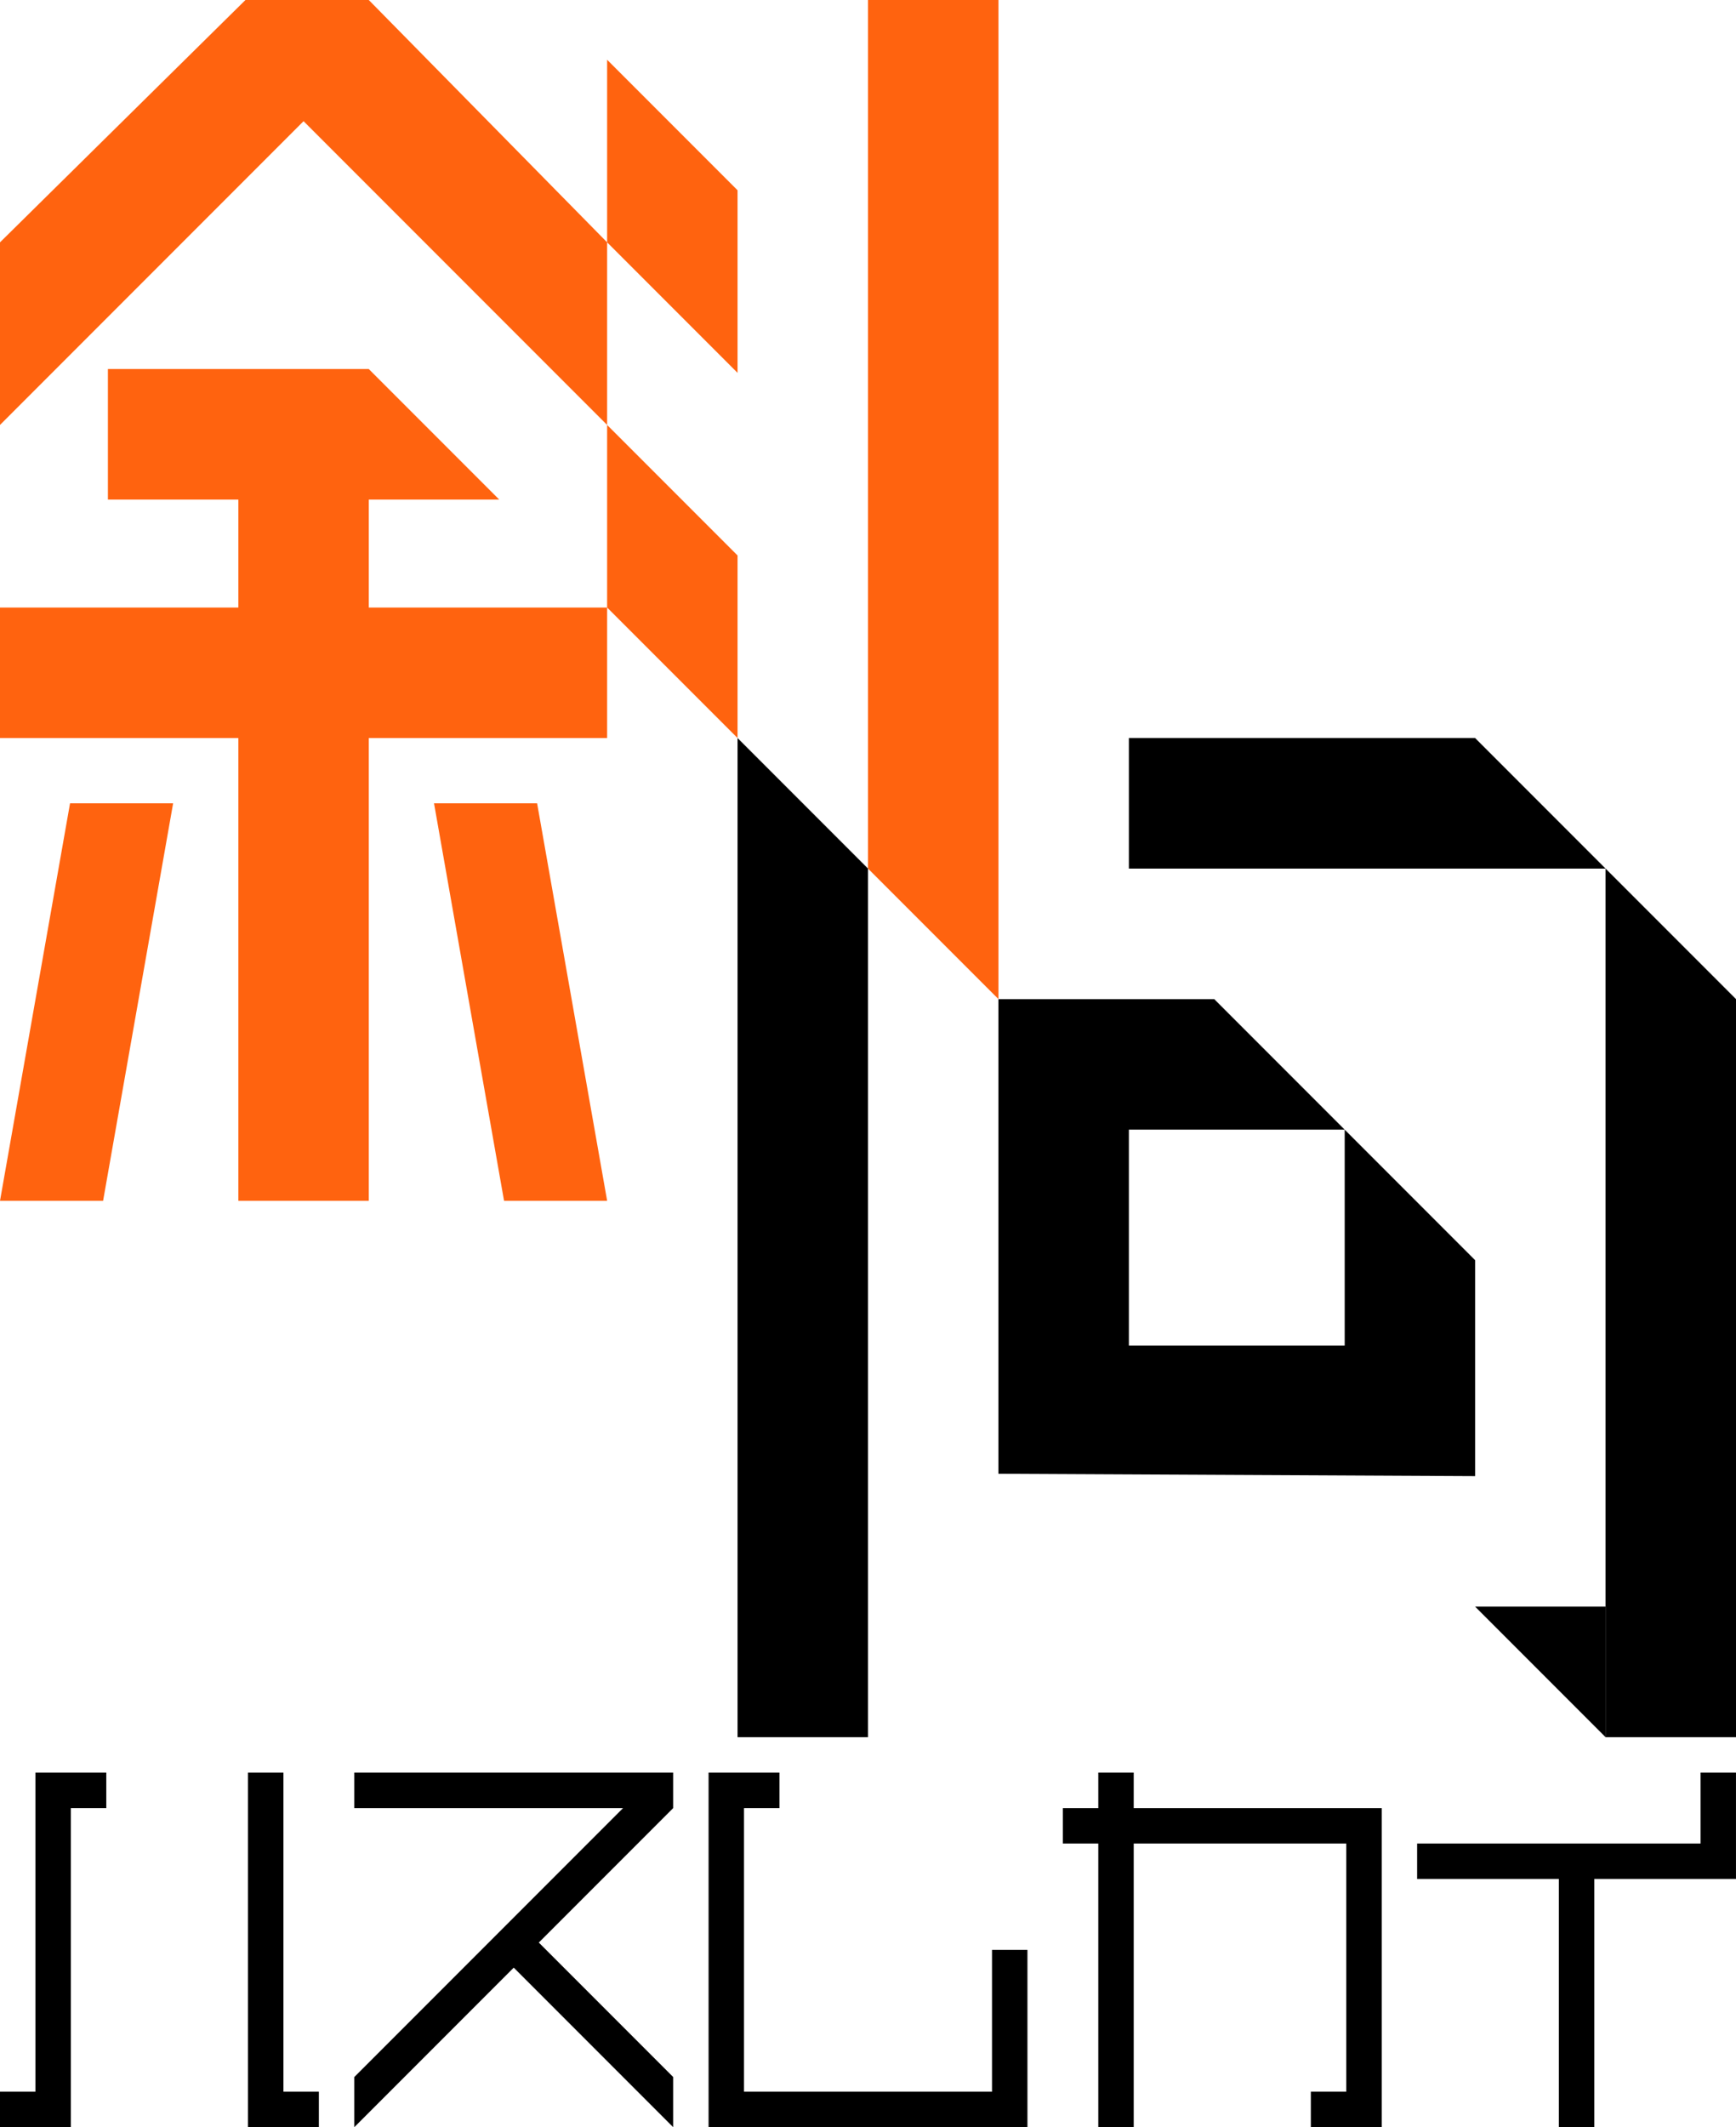 <?xml version="1.0" encoding="UTF-8"?><svg id="_レイヤー_1" xmlns="http://www.w3.org/2000/svg" viewBox="0 0 732 896.33"><defs><style>.cls-1{fill:#ff630f;}</style></defs><path class="cls-1" d="m256,102.12v76.94L128,51.06,0,179.06v-76.94L103.5,0h52m0,311v195h-55v-195H0v-55h100.5v-45.5h-55v-55h110l55,55h-55v45.5h100.5v55h-100.5Zm-112.03,195H0l29.53-167.5h43.47l-29.53,167.5Zm169.07,0l-29.53-167.5h43.47l29.53,167.5h-43.47Zm153.47-140V0h55v421M256,102.12V25.18l55,55v76.94l-55-55Zm0,153.88v-76.94l55,55v76.94l-55-55Z"/><path d="m622,311l110,110v311h-55v-366h-201v-55h119m-174,310v-200h91l110,110v91l-201-1Zm146-145h-91v91h91v-91Z"/><polygon points="677 732 622 677 677 677 677 732"/><polygon points="366 732 311 732 311 311 366 366 366 732"/><path d="m29.88,761.88v134.45H0v-14.94h14.94v-134.45h29.88v14.94h-14.94Zm74.69,134.45v-149.39h14.94v134.45h14.94v14.94h-29.88Z"/><path d="m283.84,896.33l-67.22-67.22-67.22,67.22v-21.13l113.32-113.32h-113.32v-14.94h134.45v14.94l-56.66,56.66,56.66,56.66v21.13Z"/><path d="m298.78,896.33v-149.39h29.88v14.94h-14.94v119.51h104.57v-59.76h14.94v74.69h-134.45Z"/><path d="m552.73,896.33v-14.94h14.94v-104.57h-89.63v119.51h-14.94v-119.51h-14.94v-14.94h14.94v-14.94h14.94v14.94h104.57v134.45h-29.88Z"/><path d="m672.24,791.76v104.57h-14.94v-104.57h-59.76v-14.94h119.51v-29.88h14.94v44.82h-59.76Z"/></svg>